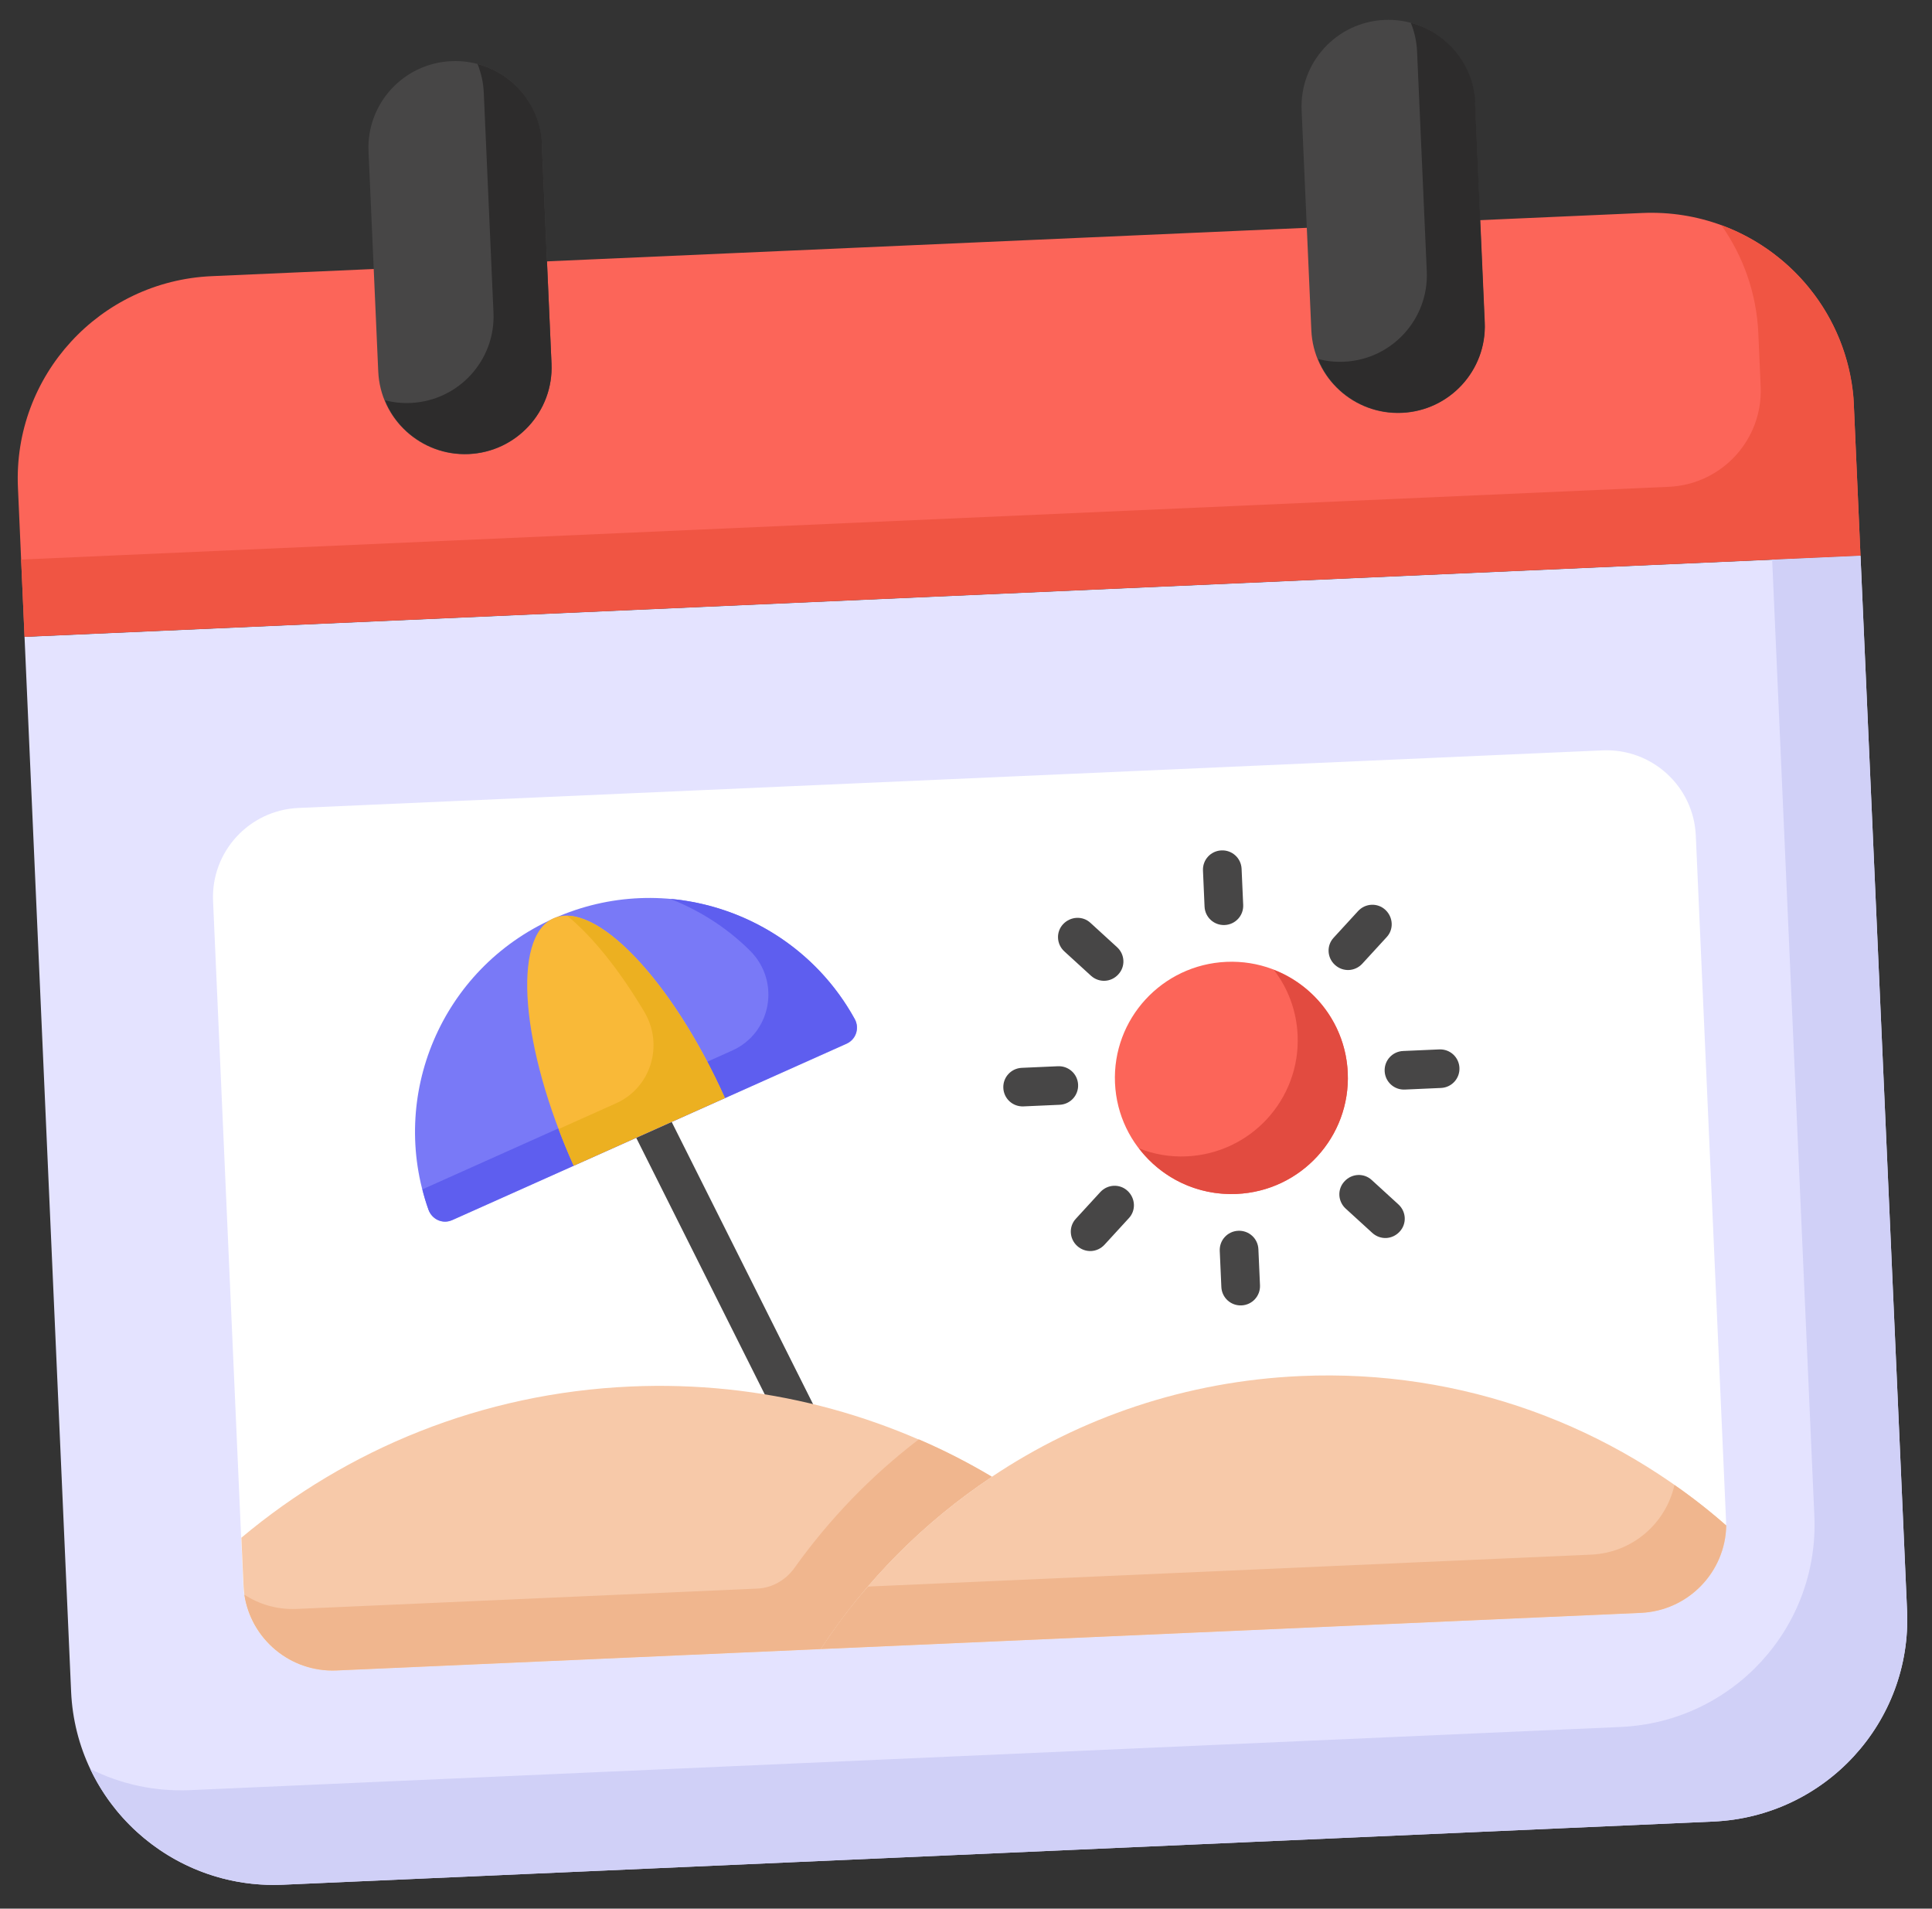 <svg width="82" height="81" viewBox="0 0 82 81" fill="none" xmlns="http://www.w3.org/2000/svg">
<rect x="0" y="0" width="82" height="81" fill="#333333" stroke="none"/>
<g clip-path="url(#clip0_22_540)">
<path d="M78.966 23.587L80.942 68.347C81.151 73.086 77.473 77.095 72.716 77.305L12.001 79.986C7.252 80.195 3.227 76.526 3.018 71.788L1.041 27.028L78.966 23.587Z" fill="#E4E3FF"/>
<path d="M73.257 64.499C73.349 66.588 71.728 68.356 69.633 68.449L14.283 70.893C12.189 70.985 10.418 69.367 10.325 67.278L9.043 38.239C8.951 36.149 10.573 34.382 12.667 34.289L68.017 31.845C70.112 31.753 71.883 33.371 71.975 35.461L73.257 64.499Z" fill="white"/>
<path d="M34.257 61.668C33.94 61.682 33.632 61.517 33.48 61.215L25.632 45.55C25.427 45.145 25.592 44.65 25.998 44.446C26.404 44.241 26.899 44.406 27.104 44.811L34.953 60.477C35.157 60.882 34.992 61.376 34.586 61.58C34.483 61.634 34.37 61.663 34.257 61.668Z" fill="#474646"/>
<path d="M19.189 51.783C18.791 51.963 18.334 51.756 18.186 51.34C16.468 46.514 18.734 41.106 23.496 38.981C28.257 36.847 33.815 38.761 36.282 43.253C36.494 43.633 36.336 44.111 35.946 44.291L19.197 51.782L19.189 51.783Z" fill="#7979F7"/>
<path d="M35.937 44.283L19.189 51.775C18.79 51.955 18.334 51.748 18.185 51.332C18.084 51.053 17.997 50.756 17.928 50.475L31.071 44.587C32.746 43.84 33.137 41.655 31.844 40.357C31.027 39.541 29.926 38.73 28.444 38.146C31.653 38.434 34.638 40.274 36.274 43.246C36.477 43.626 36.328 44.103 35.929 44.283L35.937 44.283Z" fill="#5E5EEF"/>
<path d="M24.349 49.469C22.103 44.464 21.717 39.766 23.487 38.973C25.258 38.181 28.523 41.591 30.769 46.597L24.349 49.469Z" fill="#F9B938"/>
<path d="M30.769 46.597L24.349 49.469C24.114 48.944 23.896 48.426 23.711 47.915L26.144 46.825C27.635 46.159 28.181 44.341 27.347 42.942C26.284 41.154 25.139 39.736 24.076 38.866C25.916 38.898 28.741 42.101 30.761 46.589L30.769 46.597Z" fill="#ECB021"/>
<path d="M78.686 17.245L78.965 23.579L1.041 27.02L0.761 20.686C0.552 15.939 4.238 11.929 8.986 11.72L69.702 9.039C74.459 8.829 78.476 12.498 78.686 17.245Z" fill="#FC6559"/>
<path d="M78.686 17.245L78.965 23.579L1.041 27.02L0.897 23.747L70.825 20.66C73.082 20.56 74.828 18.657 74.728 16.405L74.629 14.145C74.553 12.428 73.979 10.863 73.06 9.556C76.218 10.715 78.536 13.672 78.694 17.244L78.686 17.245Z" fill="#F05543"/>
<path d="M78.966 23.587L80.942 68.347C81.151 73.086 77.473 77.095 72.716 77.305L12.001 79.986C8.429 80.144 5.265 78.1 3.83 75.071C5.094 75.705 6.54 76.039 8.066 75.972L68.782 73.291C73.538 73.081 77.216 69.072 77.007 64.333L75.216 23.753L78.966 23.587Z" fill="#D0D0F7"/>
<path d="M42.093 62.677C39.193 64.607 36.733 67.094 34.836 69.985L14.283 70.893C12.197 70.985 10.426 69.367 10.334 67.277L10.244 65.26C14.738 61.491 20.457 59.12 26.764 58.842C32.348 58.595 37.625 60.026 42.093 62.677Z" fill="#F7C9A9"/>
<path d="M42.093 62.677C39.193 64.607 36.733 67.094 34.836 69.985L14.283 70.893C12.335 70.979 10.655 69.576 10.367 67.673C11.004 68.092 11.77 68.317 12.598 68.281L32.144 67.418C32.777 67.39 33.348 67.056 33.716 66.545C35.194 64.475 36.975 62.627 38.997 61.085C40.066 61.541 41.098 62.072 42.1 62.669L42.093 62.677Z" fill="#F0B68E"/>
<path d="M73.267 64.734C73.233 66.724 71.647 68.36 69.642 68.448L34.836 69.985C36.733 67.085 39.193 64.607 42.093 62.677C45.853 60.158 50.347 58.612 55.201 58.398C62.093 58.093 68.463 60.531 73.268 64.742L73.267 64.734Z" fill="#F7C9A9"/>
<path d="M73.267 64.734C73.233 66.724 71.647 68.36 69.642 68.449L34.836 69.985C35.445 69.058 36.105 68.168 36.841 67.332L67.532 65.977C69.277 65.9 70.702 64.66 71.069 63.021C71.833 63.547 72.566 64.124 73.259 64.734L73.267 64.734Z" fill="#F0B68E"/>
<path d="M22.995 6.102L23.408 15.441C23.497 17.466 21.922 19.183 19.893 19.273C17.863 19.362 16.143 17.791 16.054 15.766L15.641 6.426C15.552 4.401 17.127 2.684 19.156 2.595C21.186 2.505 22.906 4.077 22.995 6.102Z" fill="#474646"/>
<path d="M62.599 4.353L63.011 13.692C63.1 15.717 61.525 17.434 59.496 17.524C57.467 17.613 55.746 16.042 55.657 14.017L55.245 4.678C55.155 2.653 56.73 0.936 58.76 0.846C60.789 0.756 62.509 2.328 62.599 4.353Z" fill="#474646"/>
<path d="M22.995 6.094L23.407 15.433C23.497 17.458 21.922 19.175 19.892 19.265C18.878 19.309 17.95 18.936 17.256 18.302C16.857 17.938 16.545 17.497 16.343 16.987C16.689 17.077 17.049 17.118 17.43 17.101C19.459 17.011 21.035 15.294 20.945 13.269L20.533 3.938C20.514 3.501 20.423 3.099 20.268 2.716C20.852 2.869 21.377 3.162 21.809 3.557C22.504 4.192 22.959 5.089 23.003 6.093L22.995 6.094Z" fill="#2D2C2C"/>
<path d="M62.606 4.345L63.019 13.684C63.108 15.709 61.533 17.426 59.504 17.515C58.489 17.56 57.554 17.188 56.859 16.553C56.46 16.189 56.148 15.748 55.947 15.238C56.3 15.328 56.66 15.369 57.042 15.352C59.071 15.262 60.646 13.545 60.557 11.52L60.145 2.189C60.125 1.752 60.034 1.35 59.879 0.967C60.463 1.12 60.989 1.413 61.421 1.808C62.116 2.443 62.57 3.34 62.615 4.344L62.606 4.345Z" fill="#2D2C2C"/>
<path d="M57.203 45.527C57.323 48.248 55.212 50.549 52.485 50.67C49.758 50.79 47.444 48.685 47.324 45.963C47.204 43.242 49.323 40.941 52.05 40.82C54.778 40.7 57.083 42.805 57.203 45.527Z" fill="#FC6559"/>
<path d="M57.203 45.527C57.323 48.248 55.212 50.549 52.485 50.67C50.805 50.744 49.291 49.983 48.341 48.734C48.962 48.983 49.643 49.107 50.357 49.075C53.084 48.955 55.195 46.654 55.075 43.933C55.029 42.888 54.661 41.93 54.066 41.161C55.837 41.846 57.114 43.526 57.203 45.527Z" fill="#E24B40"/>
<path d="M51.981 39.257C51.527 39.277 51.145 38.929 51.125 38.475L51.058 36.944C51.038 36.49 51.387 36.11 51.841 36.09C52.296 36.07 52.677 36.418 52.697 36.872L52.765 38.403C52.785 38.856 52.436 39.237 51.981 39.257Z" fill="#474646"/>
<path d="M46.897 41.624C46.686 41.633 46.471 41.562 46.302 41.407L45.175 40.377C44.836 40.067 44.813 39.549 45.123 39.219C45.434 38.889 45.953 38.857 46.284 39.167L47.411 40.197C47.75 40.507 47.773 41.025 47.462 41.355C47.307 41.525 47.1 41.615 46.889 41.624L46.897 41.624Z" fill="#474646"/>
<path d="M44.974 46.886L43.44 46.954C42.985 46.974 42.604 46.626 42.584 46.172C42.564 45.719 42.913 45.338 43.368 45.318L44.902 45.25C45.356 45.23 45.738 45.579 45.758 46.032C45.778 46.486 45.428 46.866 44.974 46.886Z" fill="#474646"/>
<path d="M46.313 53.093C46.102 53.102 45.888 53.03 45.718 52.876C45.379 52.566 45.356 52.047 45.667 51.717L46.699 50.592C47.01 50.254 47.529 50.231 47.86 50.541C48.191 50.851 48.222 51.369 47.911 51.699L46.879 52.824C46.724 52.993 46.516 53.084 46.305 53.093L46.313 53.093Z" fill="#474646"/>
<path d="M52.694 55.4C52.239 55.42 51.858 55.072 51.838 54.618L51.77 53.087C51.75 52.633 52.099 52.253 52.554 52.233C53.009 52.213 53.39 52.561 53.41 53.015L53.478 54.546C53.498 54.999 53.148 55.38 52.694 55.4Z" fill="#474646"/>
<path d="M58.838 52.54C58.627 52.549 58.412 52.477 58.243 52.322L57.116 51.293C56.777 50.983 56.754 50.465 57.065 50.135C57.375 49.796 57.895 49.773 58.225 50.083L59.352 51.113C59.691 51.423 59.714 51.941 59.404 52.271C59.248 52.44 59.041 52.531 58.83 52.54L58.838 52.54Z" fill="#474646"/>
<path d="M61.16 46.172L59.625 46.24C59.171 46.26 58.789 45.911 58.769 45.458C58.749 45.004 59.099 44.623 59.553 44.603L61.087 44.536C61.542 44.516 61.923 44.864 61.943 45.318C61.963 45.771 61.614 46.152 61.16 46.172Z" fill="#474646"/>
<path d="M57.254 41.166C57.043 41.176 56.829 41.104 56.659 40.949C56.32 40.64 56.297 40.121 56.608 39.791L57.64 38.666C57.95 38.328 58.47 38.305 58.801 38.615C59.132 38.925 59.163 39.443 58.852 39.773L57.82 40.898C57.665 41.067 57.457 41.157 57.246 41.167L57.254 41.166Z" fill="#474646"/>
</g>
<defs>
<clipPath id="clip0_22_540">
<rect width="78" height="77" fill="white" transform="translate(0 3.441) rotate(-2.528)"/>
</clipPath>
</defs>
</svg>
